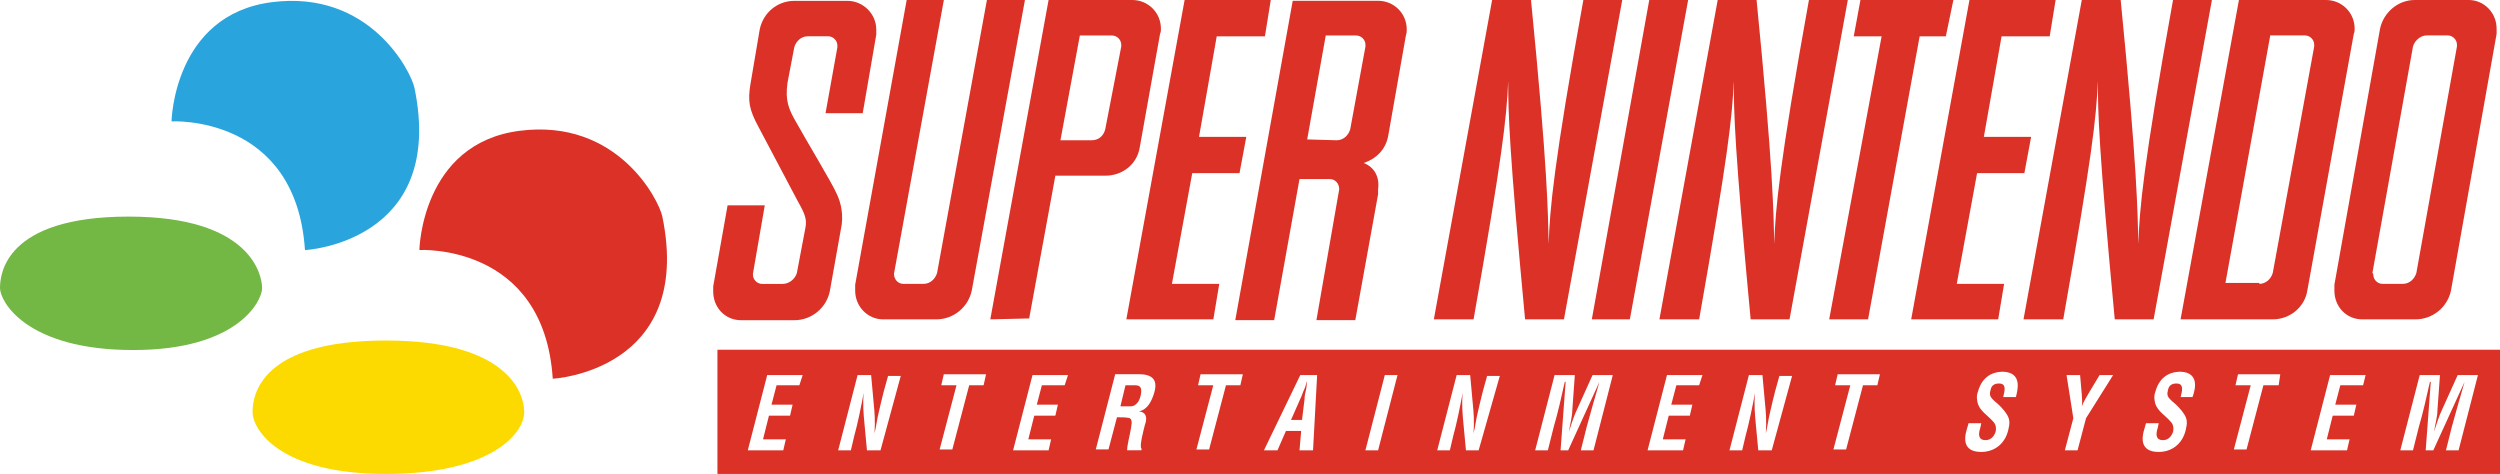 <?xml version="1.0" encoding="utf-8"?>
<!-- Generator: Adobe Illustrator 25.2.1, SVG Export Plug-In . SVG Version: 6.00 Build 0)  -->
<svg version="1.1" id="Layer_1" xmlns="http://www.w3.org/2000/svg" xmlns:xlink="http://www.w3.org/1999/xlink" x="0px" y="0px"
	 viewBox="0 0 3839 727.8" style="enable-background:new 0 0 3839 727.8;" xml:space="preserve">
<style type="text/css">
	.st0{fill-rule:evenodd;clip-rule:evenodd;fill:#FCDA00;}
	.st1{fill-rule:evenodd;clip-rule:evenodd;fill:#73B744;}
	.st2{fill-rule:evenodd;clip-rule:evenodd;fill:#ED2224;}
	.st3{fill-rule:evenodd;clip-rule:evenodd;fill:#2AA4DD;}
	.st4{fill:#FFFFFF;}
	.st5{fill:#ED2224;}
	.st6{fill-rule:evenodd;clip-rule:evenodd;fill:#DB3127;}
	.st7{fill:#DB3127;}
</style>
<g>
	<g>
		<path id="yellow_8_" class="st0" d="M592.7,522.9C780,522.9,805,603.8,805,632.7c0,33.9-52.9,95.1-212.3,95.1
			c-164.8,0-204.9-69-204.9-95.1C387.8,605.2,401.8,522.9,592.7,522.9z"/>
		<path id="green_8_" class="st1" d="M197.6,332.6c187.3,0,204.9,89.5,204.9,109.8c0,20.3-38.2,95.1-197.6,95.1
			C40.1,537.6,0,462.6,0,442.4S6.6,332.6,197.6,332.6z"/>
		<path id="red_8_" class="st6" d="M644,383.9c0,0,3-163.4,153.6-183s214.2,106.2,219.5,131.7c48.8,237.2-168.3,249.2-168.3,248.9
			C835.2,373.1,644,383.9,644,383.9z"/>
		<path id="blue_8_" class="st3" d="M263.4,186.4c0,0,3-163.4,153.6-183s214.2,106.2,219.5,131.7
			c48.8,237.2-168.2,249.2-168.2,248.9C454.6,175.5,263.4,186.4,263.4,186.4z"/>
	</g>
	<g id="SNES_25_">
		<g>
			<g>
				<g>
					<g>
						<path class="st7" d="M1223.6,189.4c9.1,16.9,55.8,94.7,61,107.7c6.5,13,11.7,33.7,6.5,55.8l-16.9,94.7
							c-5.2,24.6-27.2,44.1-54.5,44.1H1138c-24.6,0-42.8-19.5-42.8-44.1c0-2.6,0-5.2,0-7.8l22.1-124.5h57.1l-18.2,105.1
							c0,1.3,0,1.3,0,1.3c0,7.8,6.5,14.3,14.3,14.3h31.1c10.4,0,19.5-7.8,22.1-16.9l13-68.8c2.6-13,0-20.8-11.7-41.5
							c-9.1-16.9-48-90.8-59.7-112.9c-15.6-28.5-16.9-41.5-13-66.2l14.3-84.3c5.2-25.9,27.2-44.1,53.2-44.1h81.7
							c23.4,0,44.1,19.5,44.1,44.1c0,2.6,0,5.2,0,7.8l-20.8,120.6h-57.1l18.2-101.2c0-1.3,0-1.3,0-2.6c0-7.8-6.5-14.3-14.3-14.3
							h-31.1c-10.4,0-18.2,7.8-20.8,16.9l-10.4,54.5C1205.5,154.4,1210.7,167.4,1223.6,189.4z"/>
					</g>
					<g>
						<path class="st7" d="M1372.8,420.3C1372.8,421.6,1372.8,421.6,1372.8,420.3c0,9.1,6.5,15.6,14.3,15.6h31.1
							c10.4,0,18.2-7.8,20.8-16.9l76.5-419h58.4l-81.7,446.3c-5.2,24.6-27.2,44.1-54.5,44.1H1356c-23.4,0-42.8-19.5-42.8-44.1
							c0-2.6,0-5.2,0-9.1L1392.3,0h57.1L1372.8,420.3z"/>
					</g>
					<g>
						<polygon class="st7" points="1819.1,0 1951.4,0 1942.4,55.8 1868.4,55.8 1841.2,210.2 1913.8,210.2 1903.4,265.9 
							1830.8,265.9 1799.6,435.9 1872.3,435.9 1863.2,490.4 1729.6,490.4 						"/>
					</g>
					<g>
						<path class="st7" d="M2201.8,490.4L2291.3,0h59.7c25.9,262.1,25.9,325.6,27.2,374.9c1.3-51.9,7.8-123.2,53.2-374.9l0,0h59.7
							l-89.5,490.4h-59.7c-24.6-262.1-25.9-316.5-25.9-365.8c-2.6,58.4-9.1,115.5-53.2,365.8L2201.8,490.4z"/>
					</g>
					<g>
						<polygon class="st7" points="2502.8,490.4 2444.4,490.4 2532.6,0 2592.3,0 						"/>
					</g>
					<g>
						<polygon class="st7" points="2988,55.8 2947.8,55.8 2868.6,490.4 2808.9,490.4 2889.4,55.8 2846.6,55.8 2856.9,0 2999.6,0 
													"/>
					</g>
					<g>
						<polygon class="st7" points="3024.3,0 3156.6,0 3147.5,55.8 3073.6,55.8 3046.4,210.2 3119,210.2 3108.6,265.9 3036,265.9 
							3004.8,435.9 3077.5,435.9 3068.4,490.4 2934.8,490.4 						"/>
					</g>
					<g>
						<path class="st7" d="M2548.2,490.4L2637.7,0h59.7c25.9,262.1,25.9,325.6,27.2,374.9c1.3-51.9,7.8-123.2,53.2-374.9l0,0h59.7
							L2748,490.4h-59.7c-24.6-262.1-25.9-316.5-25.9-365.8c-2.6,58.4-9.1,115.5-53.2,365.8C2609.2,490.4,2548.2,490.4,2548.2,490.4
							z"/>
					</g>
					<g>
						<path class="st7" d="M3107.3,490.4L3196.8,0h59.7c25.9,262.1,25.9,325.6,27.2,374.9c1.3-51.9,7.8-123.2,53.2-374.9l0,0h59.7
							l-89.5,490.4h-59.7c-24.6-262.1-25.9-316.5-25.9-365.8c-2.6,58.4-9.1,115.5-53.2,365.8
							C3168.3,490.4,3107.3,490.4,3107.3,490.4z"/>
					</g>
					<path class="st7" d="M1520.7,490.4L1610.2,0h128.4c24.6,0,44.1,19.5,44.1,44.1c0,2.6,0,5.2-1.3,7.8l-31.1,173.8
						c-3.9,25.9-25.9,44.1-53.2,44.1h-76.5l-40.2,219.2L1520.7,490.4L1520.7,490.4z M1676.4,215.4c10.4,0,18.2-6.5,20.8-16.9
						l24.6-127.1c0,0,0-1.3,0-2.6c0-7.8-6.5-14.3-14.3-14.3h-49.3l-29.8,160.9H1676.4z M2056.5,290.6L2056.5,290.6
						c0-9.1-6.5-15.6-14.3-15.6h-46.7l-38.9,216.6h-59.7l88.2-490.4h131c24.6,0,44.1,19.5,44.1,44.1c0,2.6,0,5.2-1.3,9.1
						l-27.2,154.4c-3.9,20.8-18.2,35-37.6,41.5c16.9,6.5,24.6,22.1,22.1,40.2c0,2.6,0,5.2,0,7.8l-35,193.3h-59.7L2056.5,290.6z
						 M2052.6,215.4c10.4,0,18.2-7.8,20.8-16.9l23.4-127.1c0-1.3,0-1.3,0-2.6c0-7.8-6.5-14.3-14.3-14.3h-46.7l-28.5,159.6
						L2052.6,215.4L2052.6,215.4z M3438.1,0h133.6c24.6,0,44.1,19.5,44.1,44.1c0,2.6,0,5.2-1.3,7.8l-71.4,394.4
						c-3.9,24.6-25.9,44.1-53.2,44.1h-141.4L3438.1,0z M3469.3,435.9c10.4,0,18.2-7.8,20.8-16.9l63.6-347.7c0-1.3,0-1.3,0-2.6
						c0-7.8-6.5-14.3-14.3-14.3h-53.2l-68.8,380.1h51.9V435.9z M3708,0h83c23.4,0,42.8,19.5,42.8,44.1c0,2.6,0,5.2,0,7.8
						l-70.1,394.4c-5.2,24.6-27.2,44.1-54.5,44.1h-81.7c-24.6,0-42.8-19.5-42.8-44.1c0-2.6,0-5.2,0-9.1l70.1-393.1
						C3660,19.5,3682,0,3708,0z M3644.4,421.6c0,7.8,6.5,14.3,14.3,14.3h31.1c10.4,0,18.2-7.8,20.8-16.9l62.3-347.7
						c0-1.3,0-1.3,0-2.6c0-7.8-6.5-14.3-14.3-14.3h-32.4c-9.1,0-18.2,7.8-20.8,16.9L3643.1,419
						C3644.4,420.3,3644.4,421.6,3644.4,421.6z"/>
					<g>
						<path class="st7" d="M1999.4,644.8l3.9-32.4c0-5.2,1.3-10.4,2.6-15.6c0-2.6,1.3-9.1,1.3-11.7l0,0c-1.3,2.6-2.6,9.1-3.9,11.7
							c-2.6,5.2-3.9,10.4-6.5,15.6l-14.3,32.4H1999.4z"/>
						<path class="st7" d="M1742.6,591.6h-14.3l-7.8,32.4h15.6c6.5,0,13-5.2,15.6-16.9C1754.2,594.2,1750.4,591.6,1742.6,591.6z"/>
						<path class="st7" d="M1101.7,537.1v190.7H3839V537.1H1101.7z M1227.5,591.6h-35l-7.8,29.8h32.4l-3.9,16.9h-32.4l-9.1,36.3h35
							l-3.9,16.9h-54.5l29.8-115.5h54.5L1227.5,591.6z M1352.1,691.5h-20.8l-3.9-41.5c-1.3-14.3-2.6-27.2-1.3-46.7l0,0
							c-1.3,9.1-3.9,20.8-6.5,33.7c-2.6,11.7-5.2,23.4-7.8,32.4l-5.2,22.1h-19.5l29.8-115.5h20.8l3.9,42.8c1.3,13,2.6,27.2,1.3,46.7
							l0,0c2.6-10.4,3.9-22.1,6.5-32.4c2.6-11.7,5.2-22.1,7.8-32.4l6.5-23.4h19.5L1352.1,691.5z M1510.4,591.6h-22.1l-25.9,98.6
							h-19.5l25.9-98.6h-23.4l3.9-16.9h64.9L1510.4,591.6z M1634.9,591.6h-35l-7.8,29.8h32.4l-3.9,16.9h-32.4l-9.1,36.3h35
							l-3.9,16.9h-54.5l29.8-115.5h54.5L1634.9,591.6z M1772.4,603.2c-3.9,13-10.4,25.9-23.4,28.5l0,0c11.7,1.3,13,10.4,9.1,20.8
							c-1.3,5.2-9.1,33.7-5.2,36.3v2.6h-22.1c0-7.8,3.9-22.1,5.2-29.8c1.3-7.8,3.9-16.9-1.3-19.5c-5.2-1.3-10.4-1.3-15.6-1.3h-3.9
							l-13,49.3h-19.5l29.8-115.5h36.3C1767.2,574.7,1778.9,581.2,1772.4,603.2z M1904.7,591.6h-22.1l-25.9,98.6h-19.5l25.9-98.6
							h-23.4l3.9-16.9h64.9L1904.7,591.6z M2016.3,691.5h-20.8l2.6-29.8h-23.4l-13,29.8h-20.8l55.8-115.5h25.9L2016.3,691.5z
							 M2116.2,691.5h-19.5l29.8-115.5h19.5L2116.2,691.5z M2270.6,691.5h-19.5l-3.9-41.5c-1.3-14.3-2.6-27.2-1.3-46.7l0,0
							c-1.3,9.1-3.9,20.8-6.5,33.7c-2.6,11.7-5.2,23.4-7.8,32.4l-5.2,22.1H2207l29.8-115.5h20.8l3.9,42.8c1.3,13,2.6,27.2,1.3,46.7
							l0,0c2.6-10.4,3.9-22.1,6.5-32.4c2.6-11.7,5.2-22.1,7.8-32.4l6.5-23.4h19.5L2270.6,691.5z M2447,691.5h-19.5l9.1-36.3
							c6.5-23.4,13-46.7,19.5-68.8l0,0l-48,105.1h-11.7l7.8-105.1h-1.3c-5.2,23.4-10.4,46.7-16.9,68.8l-9.1,36.3h-19.5l29.8-115.5
							h31.1l-3.9,54.5c0,9.1-3.9,23.4-5.2,32.4l0,0c3.9-11.7,7.8-24.6,11.7-32.4l24.6-54.5h31.1L2447,691.5z M2609.2,591.6h-35
							l-7.8,29.8h32.4l-3.9,16.9h-32.4l-9.1,36.3h35l-3.9,16.9H2530l29.8-115.5h54.5L2609.2,591.6z M2720.7,691.5H2700l-3.9-41.5
							c-1.3-14.3-2.6-27.2-1.3-46.7l0,0c-1.3,9.1-3.9,20.8-6.5,33.7c-2.6,11.7-5.2,23.4-7.8,32.4l-5.2,22.1h-19.5l29.8-115.5h20.8
							l3.9,42.8c1.3,13,2.6,27.2,1.3,46.7l0,0c2.6-10.4,3.9-22.1,6.5-32.4c2.6-11.7,5.2-22.1,7.8-32.4l6.5-23.4h19.5L2720.7,691.5z
							 M2882.9,591.6h-22.1l-25.9,98.6h-19.5l25.9-98.6H2818l3.9-16.9h64.9L2882.9,591.6z M3095.6,609.7h-19.5
							c2.6-10.4,5.2-20.8-6.5-20.8c-6.5,0-11.7,2.6-13,10.4c-2.6,9.1,1.3,11.7,6.5,16.9c5.2,3.9,14.3,13,18.2,19.5
							c5.2,7.8,5.2,14.3,2.6,24.6c-5.2,22.1-22.1,33.7-41.5,33.7c-23.4,0-28.5-14.3-22.1-35l2.6-9.1h19.5l-1.3,6.5
							c-3.9,11.7-2.6,19.5,7.8,19.5c7.8,0,13-5.2,15.6-13c1.3-6.5,0-11.7-3.9-15.6c-7.8-9.1-19.5-15.6-23.4-27.2
							c-1.3-5.2-2.6-11.7,0-18.2c5.2-19.5,18.2-31.1,38.9-31.1C3106,572.1,3098.2,599.4,3095.6,609.7z M3203.3,642.2l-13,49.3h-19.5
							l13-49.3l-10.4-66.2h20.8l2.6,29.8c0,5.2,1.3,11.7,0,18.2l0,0c3.9-9.1,7.8-15.6,11.7-22.1l15.6-25.9h20.8L3203.3,642.2z
							 M3366.8,609.7h-18.2c2.6-10.4,5.2-20.8-6.5-20.8c-6.5,0-11.7,2.6-13,10.4c-2.6,9.1,1.3,11.7,6.5,16.9
							c5.2,3.9,14.3,13,18.2,19.5c5.2,7.8,5.2,14.3,2.6,24.6c-5.2,22.1-22.1,33.7-41.5,33.7c-23.4,0-28.5-14.3-22.1-35l2.6-9.1h19.5
							l-1.3,6.5c-3.9,11.7-2.6,19.5,7.8,19.5c7.8,0,13-5.2,15.6-13c1.3-6.5,0-11.7-3.9-15.6c-7.8-9.1-19.5-15.6-23.4-27.2
							c-1.3-5.2-2.6-11.7,0-18.2c5.2-19.5,18.2-31.1,38.9-31.1C3378.5,572.1,3370.7,599.4,3366.8,609.7z M3499.1,591.6h-23.4
							l-25.9,98.6h-19.5l25.9-98.6h-23.4l3.9-16.9h64.9L3499.1,591.6z M3628.8,591.6h-35l-7.8,29.8h32.4l-3.9,16.9h-32.4l-9.1,36.3
							h35l-3.9,16.9h-55.8l29.8-115.5h54.5L3628.8,591.6z M3775.4,691.5H3756l9.1-36.3c6.5-23.4,13-46.7,19.5-68.8l0,0l-48,105.1
							h-11.7l7.8-105.1h-1.3c-5.2,23.4-10.4,46.7-16.9,68.8l-9.1,36.3h-19.5l29.8-115.5h31.1l-3.9,54.5c0,9.1-3.9,23.4-5.2,32.4l0,0
							c3.9-11.7,7.8-24.6,11.7-32.4l24.6-54.5h31.1L3775.4,691.5z"/>
					</g>
				</g>
			</g>
		</g>
	</g>
</g>
</svg>
